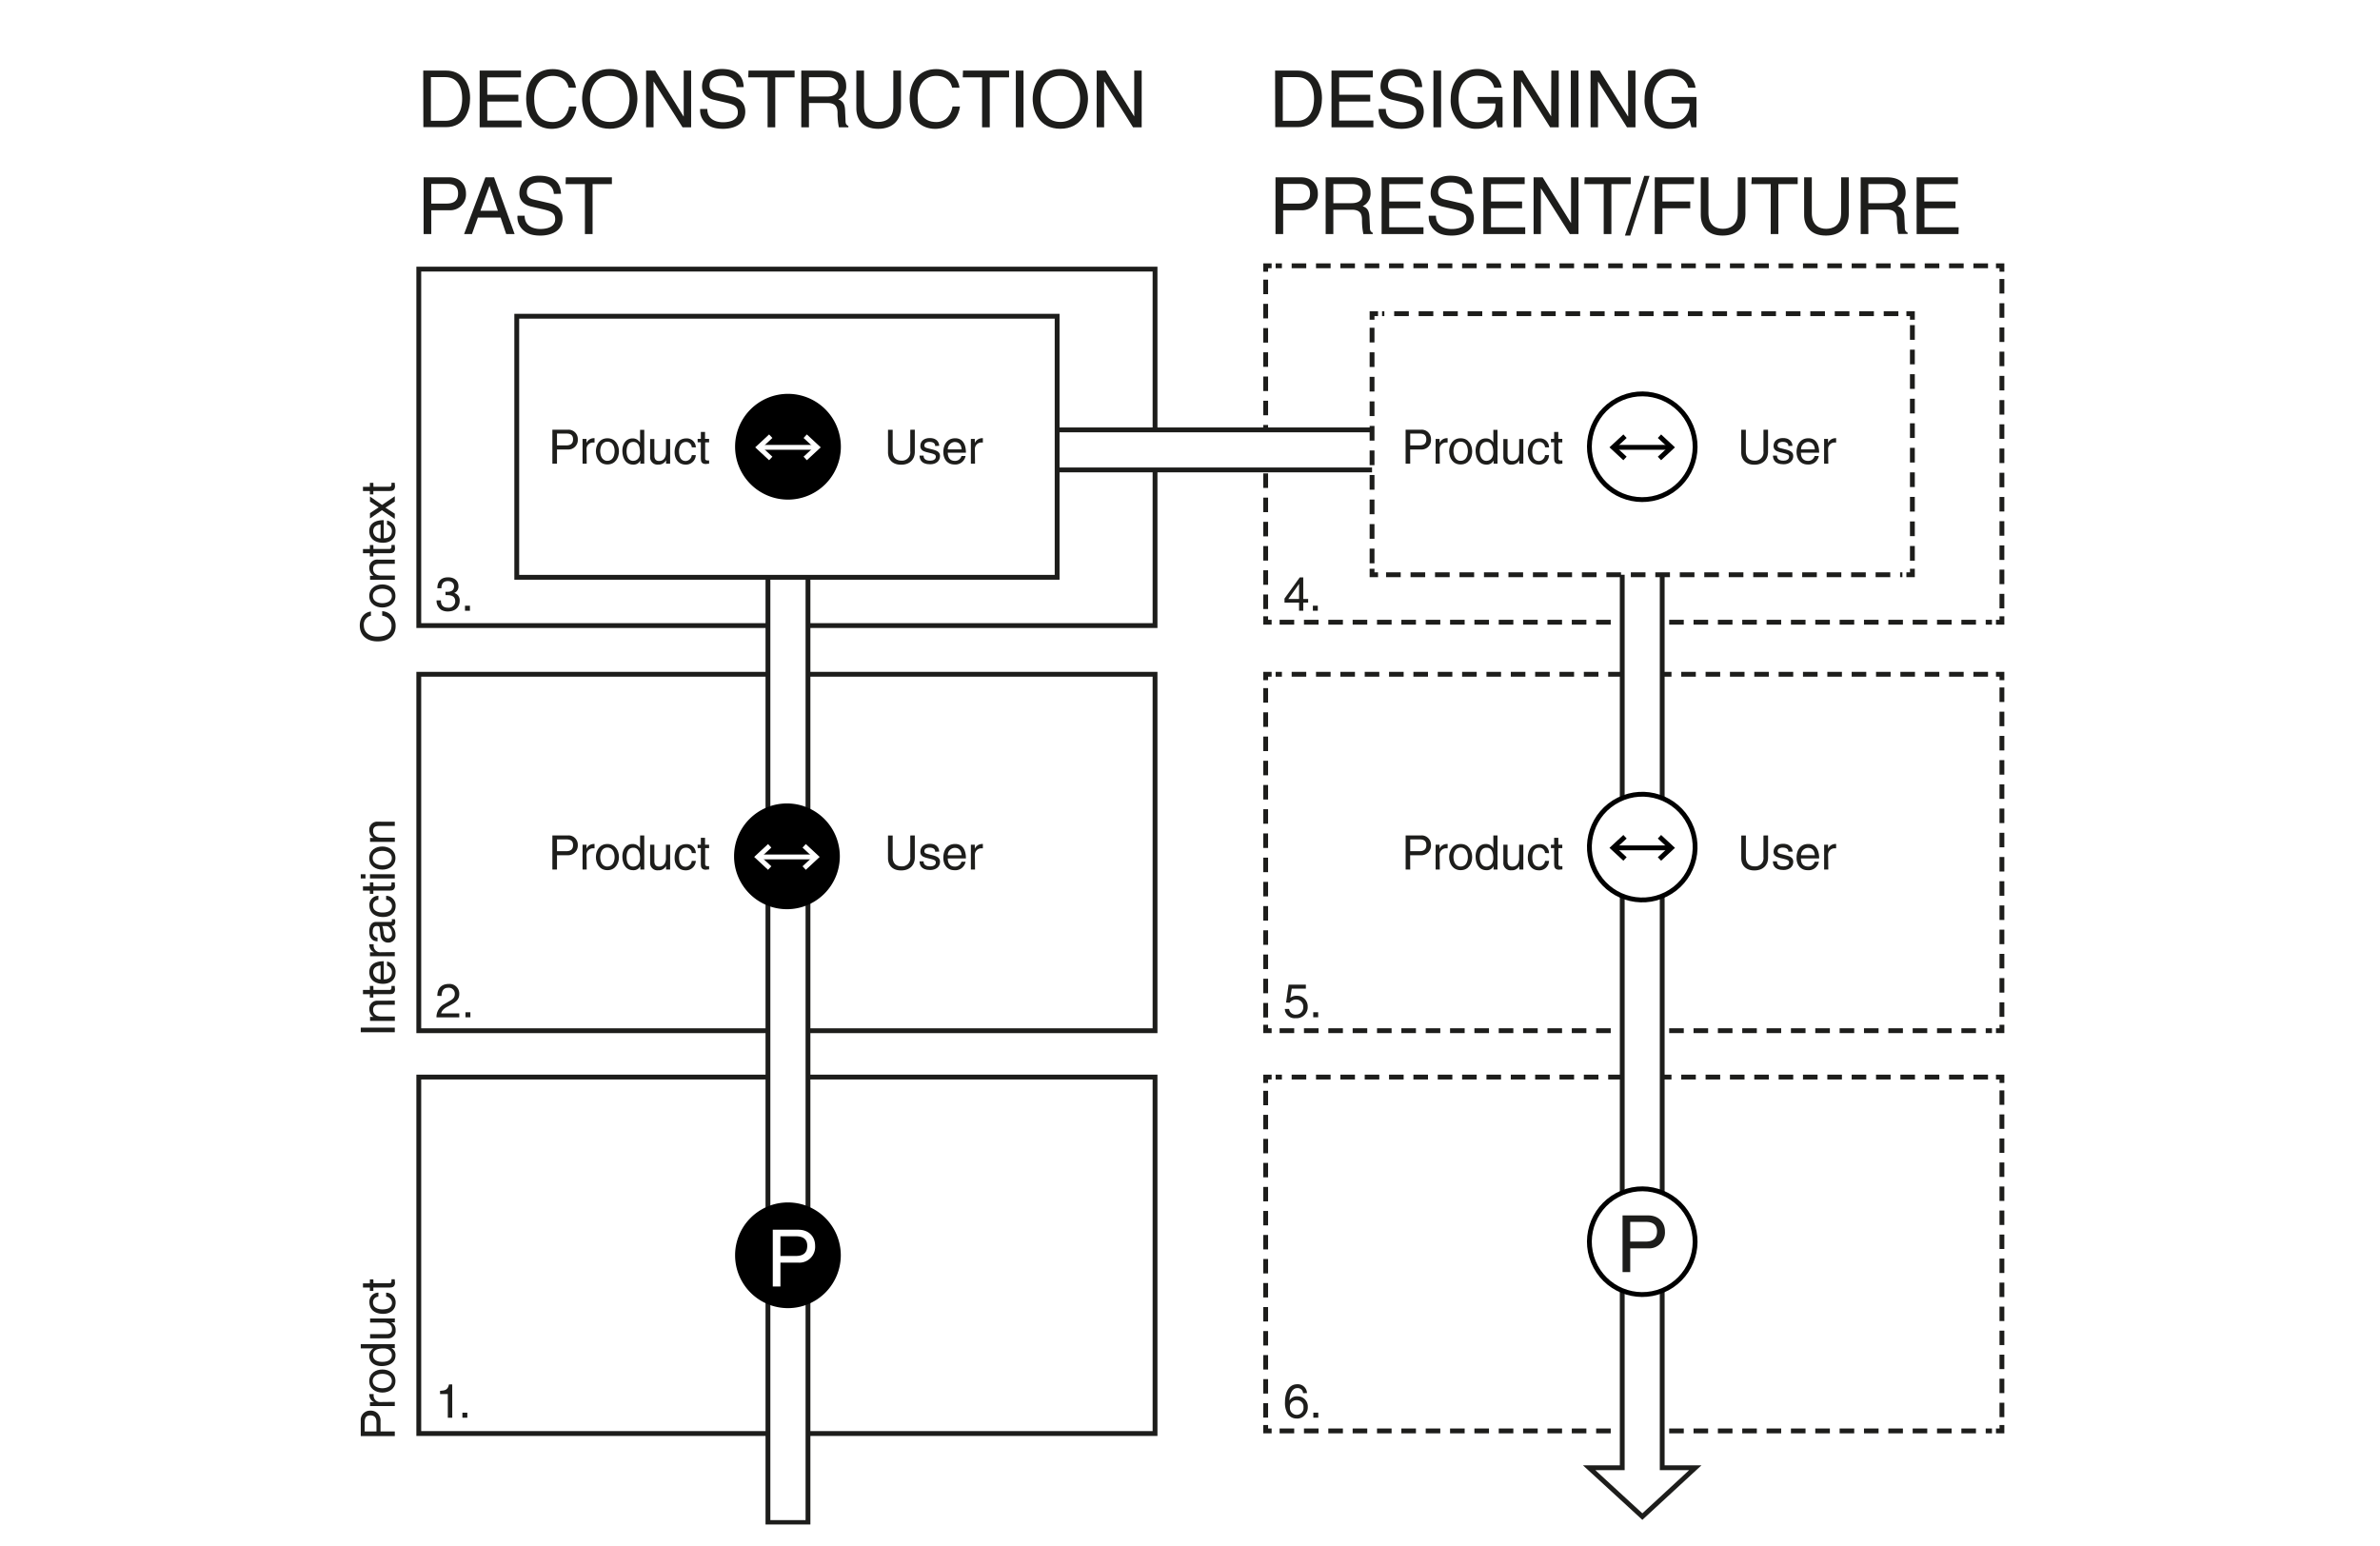 <svg id="Capa_1" data-name="Capa 1" xmlns="http://www.w3.org/2000/svg" xmlns:xlink="http://www.w3.org/1999/xlink" viewBox="0 0 738.97 480.12"><defs><style>.cls-1,.cls-10,.cls-11,.cls-12,.cls-3,.cls-4,.cls-5,.cls-6,.cls-9{fill:none;}.cls-2{fill:#fff;}.cls-11,.cls-12,.cls-3,.cls-4,.cls-5,.cls-6{stroke:#1d1d1b;}.cls-10,.cls-11,.cls-12,.cls-3,.cls-4,.cls-5,.cls-6,.cls-9{stroke-width:1.5px;}.cls-3{stroke-dasharray:4.51 3.01;}.cls-4{stroke-dasharray:4.53 3.03;}.cls-6{stroke-dasharray:4.48 2.98;}.cls-7{fill:#1d1d1b;}.cls-8{clip-path:url(#clip-path);}.cls-9{stroke:#fff;}.cls-10{stroke:#000;}.cls-11{stroke-dasharray:4.56 3.06;}.cls-12{stroke-dasharray:4.55 3.05;}</style><clipPath id="clip-path" transform="translate(-38.83 -53.02)"><rect class="cls-1" x="143.48" y="68.9" width="595.58" height="457.48"/></clipPath></defs><rect class="cls-2" width="738.97" height="480.12"/><line class="cls-3" x1="392.98" y1="86.83" x2="392.98" y2="190.13"/><line class="cls-4" x1="397.31" y1="193.2" x2="618.49" y2="193.2"/><line class="cls-3" x1="621.58" y1="188.9" x2="621.58" y2="85.6"/><line class="cls-4" x1="617.26" y1="82.53" x2="396.07" y2="82.53"/><path class="cls-5" d="M433.66,135.55h-1.85v1.84m228.6,0v-1.84h-1.85m0,110.67h1.85v-1.84m-228.6,0v1.84h1.85" transform="translate(-38.83 -53.02)"/><line class="cls-3" x1="392.98" y1="213.66" x2="392.98" y2="316.96"/><line class="cls-4" x1="397.31" y1="320.03" x2="618.49" y2="320.03"/><line class="cls-3" x1="621.58" y1="315.73" x2="621.58" y2="212.43"/><line class="cls-4" x1="617.26" y1="209.36" x2="396.07" y2="209.36"/><path class="cls-5" d="M433.66,262.38h-1.85v1.84m228.6,0v-1.84h-1.85m0,110.67h1.85v-1.84m-228.6,0v1.84h1.85" transform="translate(-38.83 -53.02)"/><line class="cls-6" x1="392.98" y1="338.7" x2="392.98" y2="441.25"/><line class="cls-4" x1="397.31" y1="444.3" x2="618.49" y2="444.3"/><line class="cls-6" x1="621.58" y1="440.03" x2="621.58" y2="337.48"/><line class="cls-4" x1="617.26" y1="334.43" x2="396.07" y2="334.43"/><path class="cls-5" d="M433.66,387.45h-1.85v1.83m228.6,0v-1.83h-1.85m0,109.87h1.85v-1.83m-228.6,0v1.83h1.85" transform="translate(-38.83 -53.02)"/><polygon class="cls-2" points="516.1 455.73 516.1 173.1 503.69 173.1 503.69 455.73 493.41 455.73 509.94 470.9 526.38 455.73 516.1 455.73"/><polygon class="cls-5" points="516.1 455.73 516.1 173.1 503.69 173.1 503.69 455.73 493.41 455.73 509.94 470.9 526.38 455.73 516.1 455.73"/><rect class="cls-5" x="130.03" y="83.56" width="228.6" height="110.68"/><rect class="cls-2" x="313.75" y="133.48" width="126.44" height="12.43"/><rect class="cls-5" x="313.75" y="133.48" width="126.44" height="12.43"/><path class="cls-7" d="M170.24,74.94h7.14c4.58,0,7.41,3.48,7.41,8.56,0,4-1.72,9-7.51,9h-7Zm2.38,15.58h4.61c3.09,0,5.1-2.43,5.1-6.87s-2-6.68-5.27-6.68h-4.44Z" transform="translate(-38.83 -53.02)"/><path class="cls-7" d="M200.76,92.55h-13V74.94h12.83v2.11H190.13v5.39h9.64v2.11h-9.64v5.89h10.63Z" transform="translate(-38.83 -53.02)"/><path class="cls-7" d="M215.38,80.24c-.67-3.1-3.24-3.66-4.94-3.66-3.19,0-5.76,2.36-5.76,7,0,4.15,1.47,7.34,5.84,7.34,1.54,0,4.22-.74,5-4.83h2.3c-1,6.64-6.37,6.94-7.7,6.94-4,0-7.92-2.6-7.92-9.37,0-5.43,3.09-9.18,8.21-9.18,4.54,0,6.9,2.82,7.24,5.77Z" transform="translate(-38.83 -53.02)"/><path class="cls-7" d="M228.16,93c-6.58,0-8.59-5.47-8.59-9.28s2-9.27,8.59-9.27,8.58,5.47,8.58,9.27S234.73,93,228.16,93Zm0-16.44c-3.83,0-6.14,3-6.14,7.16s2.31,7.17,6.14,7.17,6.13-3,6.13-7.17S232,76.58,228.16,76.58Z" transform="translate(-38.83 -53.02)"/><path class="cls-7" d="M251.12,74.94h2.3V92.55h-2.67l-9-14.23h0V92.55h-2.31V74.94h2.82l8.81,14.23h.05Z" transform="translate(-38.83 -53.02)"/><path class="cls-7" d="M267.5,80.09c-.12-2.73-2.38-3.58-4.36-3.58-1.5,0-4,.41-4,3.09,0,1.49,1.06,2,2.09,2.23l5,1.15c2.28.54,4,1.92,4,4.71,0,4.18-3.88,5.33-6.9,5.33-3.26,0-4.54-1-5.32-1.69a5.42,5.42,0,0,1-1.79-4.47h2.23c0,3.19,2.6,4.12,4.86,4.12,1.72,0,4.61-.44,4.61-3,0-1.84-.86-2.43-3.75-3.11l-3.61-.84c-1.15-.27-3.75-1.08-3.75-4.14,0-2.75,1.79-5.45,6.06-5.45,6.16,0,6.77,3.68,6.87,5.62Z" transform="translate(-38.83 -53.02)"/><path class="cls-7" d="M271.23,74.94h14.31v2.11h-6v15.5h-2.38V77.05h-6Z" transform="translate(-38.83 -53.02)"/><path class="cls-7" d="M290,92.55h-2.38V74.94h8.15c2.89,0,5.79,1,5.79,4.73a4.33,4.33,0,0,1-2.45,4.22c1,.42,2,.86,2.11,3.31l.14,3.19c0,1,.15,1.35.89,1.77v.39H299.3a21.13,21.13,0,0,1-.42-4.41c0-1.45-.29-3.14-3.14-3.14H290ZM290,83h5.52c1.75,0,3.59-.44,3.59-3s-2-3-3.17-3H290Z" transform="translate(-38.83 -53.02)"/><path class="cls-7" d="M318.58,74.94V86.37c0,3.61-2.26,6.65-7.09,6.65s-6.77-3-6.77-6.33V74.94h2.38V86c0,3.82,2.33,4.88,4.46,4.88s4.64-1,4.64-4.83V74.94Z" transform="translate(-38.83 -53.02)"/><path class="cls-7" d="M334.45,80.24c-.66-3.1-3.24-3.66-4.93-3.66-3.19,0-5.77,2.36-5.77,7,0,4.15,1.48,7.34,5.84,7.34,1.55,0,4.22-.74,5-4.83h2.31c-1,6.64-6.38,6.94-7.71,6.94-4,0-7.92-2.6-7.92-9.37,0-5.43,3.09-9.18,8.22-9.18,4.54,0,6.89,2.82,7.24,5.77Z" transform="translate(-38.83 -53.02)"/><path class="cls-7" d="M337.83,74.94h14.31v2.11h-6v15.5h-2.38V77.05h-6Z" transform="translate(-38.83 -53.02)"/><path class="cls-7" d="M356.62,92.55h-2.38V74.94h2.38Z" transform="translate(-38.83 -53.02)"/><path class="cls-7" d="M368.06,93c-6.58,0-8.59-5.47-8.59-9.28s2-9.27,8.59-9.27,8.58,5.47,8.58,9.27S374.63,93,368.06,93Zm0-16.44c-3.83,0-6.14,3-6.14,7.16s2.31,7.17,6.14,7.17,6.13-3,6.13-7.17S371.88,76.58,368.06,76.58Z" transform="translate(-38.83 -53.02)"/><path class="cls-7" d="M391,74.94h2.31V92.55h-2.68L381.7,78.32h-.05V92.55h-2.31V74.94h2.82L391,89.17h0Z" transform="translate(-38.83 -53.02)"/><path class="cls-7" d="M434.74,74.94h7.14c4.58,0,7.41,3.48,7.41,8.56,0,4-1.72,9-7.51,9h-7Zm2.38,15.58h4.61c3.09,0,5.1-2.43,5.1-6.87s-2-6.68-5.27-6.68h-4.44Z" transform="translate(-38.83 -53.02)"/><path class="cls-7" d="M465.25,92.55h-13V74.94h12.83v2.11H454.63v5.39h9.64v2.11h-9.64v5.89h10.62Z" transform="translate(-38.83 -53.02)"/><path class="cls-7" d="M478.18,80.09c-.12-2.73-2.38-3.58-4.37-3.58-1.49,0-4,.41-4,3.09,0,1.49,1.06,2,2.09,2.23l5,1.15c2.28.54,4,1.92,4,4.71,0,4.18-3.88,5.33-6.9,5.33-3.26,0-4.54-1-5.32-1.69a5.42,5.42,0,0,1-1.79-4.47h2.23c0,3.19,2.6,4.12,4.86,4.12,1.71,0,4.61-.44,4.61-3,0-1.84-.86-2.43-3.75-3.11l-3.61-.84c-1.16-.27-3.76-1.08-3.76-4.14,0-2.75,1.8-5.45,6.06-5.45,6.16,0,6.78,3.68,6.88,5.62Z" transform="translate(-38.83 -53.02)"/><path class="cls-7" d="M486.28,92.55H483.9V74.94h2.38Z" transform="translate(-38.83 -53.02)"/><path class="cls-7" d="M497.64,83.13h7.72v9.42h-1.54l-.57-2.28A7.18,7.18,0,0,1,497.44,93a7,7,0,0,1-5.4-2,9.4,9.4,0,0,1-2.77-7.43c0-4.3,2.6-9.13,8.34-9.13,3.29,0,6.94,1.86,7.46,5.81h-2.31c-.76-3.06-3.33-3.7-5.27-3.7-3.17,0-5.77,2.53-5.77,7.14,0,3.58,1.18,7.26,5.87,7.26a5.59,5.59,0,0,0,3.6-1.13,5.38,5.38,0,0,0,1.94-4.68h-5.49Z" transform="translate(-38.83 -53.02)"/><path class="cls-7" d="M520.5,74.94h2.31V92.55h-2.68l-8.95-14.23h-.05V92.55h-2.31V74.94h2.82l8.81,14.23h0Z" transform="translate(-38.83 -53.02)"/><path class="cls-7" d="M528.94,92.55h-2.38V74.94h2.38Z" transform="translate(-38.83 -53.02)"/><path class="cls-7" d="M544.32,74.94h2.31V92.55H544l-9-14.23h0V92.55h-2.31V74.94h2.82l8.81,14.23h.05Z" transform="translate(-38.83 -53.02)"/><path class="cls-7" d="M557.83,83.13h7.73v9.42H564l-.57-2.28A7.18,7.18,0,0,1,557.64,93a7,7,0,0,1-5.4-2,9.4,9.4,0,0,1-2.77-7.43c0-4.3,2.6-9.13,8.34-9.13,3.29,0,6.94,1.86,7.46,5.81H563c-.76-3.06-3.33-3.7-5.27-3.7-3.17,0-5.77,2.53-5.77,7.14,0,3.58,1.18,7.26,5.87,7.26a5.59,5.59,0,0,0,3.6-1.13,5.38,5.38,0,0,0,1.94-4.68h-5.5Z" transform="translate(-38.83 -53.02)"/><path class="cls-7" d="M161.41,372.1v1.43H150.84V372.1Z" transform="translate(-38.83 -53.02)"/><path class="cls-7" d="M161.41,363.72V365h-4.74c-1.34,0-2,.38-2,1.65,0,.73.47,2,2.56,2h4.2V370h-7.7v-1.23h1.09v0a2.77,2.77,0,0,1-1.31-2.32,2.44,2.44,0,0,1,2.68-2.7Z" transform="translate(-38.83 -53.02)"/><path class="cls-7" d="M154.78,360.4h5c.6,0,.6-.52.6-.78v-.46h1c0,.47.1.84.1,1,0,1.29-.72,1.56-1.65,1.56h-5.08v1.05h-1.07v-1.05h-2.15V360.4h2.15v-1.24h1.07Z" transform="translate(-38.83 -53.02)"/><path class="cls-7" d="M159,351.59a3.21,3.21,0,0,1,2.64,3.47c0,2.16-1.64,3.44-3.86,3.44-2.38,0-4.28-1.15-4.28-3.7,0-2.22,1.76-3.31,4.49-3.31v5.63c1.6,0,2.53-.75,2.53-2.24a2,2,0,0,0-1.52-2Zm-2,1.24c-1.2.08-2.3.58-2.3,2.15a2.26,2.26,0,0,0,2.3,2.14Z" transform="translate(-38.83 -53.02)"/><path class="cls-7" d="M161.41,348.64v1.29h-7.7v-1.22H155v0a2.49,2.49,0,0,1-1.5-2.16,1.05,1.05,0,0,1,0-.34h1.34v.49a2,2,0,0,0,2.06,2Z" transform="translate(-38.83 -53.02)"/><path class="cls-7" d="M156.05,345.31c-1.84-.06-2.56-1.28-2.56-3.18,0-.62.17-2.85,2.15-2.85h4.43a.39.39,0,0,0,.45-.43,3.8,3.8,0,0,0-.05-.43h.94a2.34,2.34,0,0,1,.15.71c0,1.15-.59,1.32-1.18,1.37a3.51,3.51,0,0,1,1.25,2.78,2.23,2.23,0,0,1-2.22,2.42,2.33,2.33,0,0,1-2.42-2.35l-.26-2.13c0-.31-.15-.68-.92-.68s-1.25.59-1.25,1.81a1.53,1.53,0,0,0,1.49,1.77Zm1.43-4.74c.16.21.28.53.48,2.14.09.63.28,1.65,1.25,1.65a1.22,1.22,0,0,0,1.34-1.4c0-1.21-.78-2.39-1.81-2.39Z" transform="translate(-38.83 -53.02)"/><path class="cls-7" d="M156.3,332.42a1.71,1.71,0,0,0-1.65,1.82c0,1.61,1.53,2.12,2.9,2.12s3-.32,3-2.1a2,2,0,0,0-1.83-1.84v-1.25a3,3,0,0,1,2.95,3.13c0,2.17-1.64,3.45-3.86,3.45-2.38,0-4.28-1.15-4.28-3.7a2.77,2.77,0,0,1,2.81-2.88Z" transform="translate(-38.83 -53.02)"/><path class="cls-7" d="M154.78,328.25h5c.6,0,.6-.51.6-.78V327h1c0,.47.1.83.1,1,0,1.28-.72,1.56-1.65,1.56h-5.08v1h-1.07v-1h-2.15v-1.3h2.15V327h1.07Z" transform="translate(-38.83 -53.02)"/><path class="cls-7" d="M152.31,325.78h-1.47v-1.3h1.47Zm9.1-1.3v1.3h-7.7v-1.3Z" transform="translate(-38.83 -53.02)"/><path class="cls-7" d="M153.49,319.45c0-2.46,2.07-3.58,4.06-3.58s4.06,1.12,4.06,3.58-2.07,3.58-4.06,3.58S153.49,321.91,153.49,319.45Zm7,0c0-1.86-1.91-2.24-2.94-2.24s-3,.38-3,2.24,1.92,2.24,3,2.24S160.49,321.31,160.49,319.45Z" transform="translate(-38.83 -53.02)"/><path class="cls-7" d="M161.41,308.17v1.3h-4.74c-1.34,0-2,.38-2,1.65,0,.74.47,2,2.56,2h4.2v1.3h-7.7v-1.23h1.09v0a2.79,2.79,0,0,1-1.31-2.33,2.44,2.44,0,0,1,2.68-2.7Z" transform="translate(-38.83 -53.02)"/><path class="cls-7" d="M154,244.22a2.76,2.76,0,0,0-2.2,3c0,1.91,1.42,3.46,4.2,3.46,2.49,0,4.4-.88,4.4-3.5,0-.93-.44-2.54-2.9-3v-1.39a4.47,4.47,0,0,1,4.17,4.63c0,2.4-1.56,4.75-5.63,4.75-3.25,0-5.5-1.85-5.5-4.93,0-2.72,1.69-4.14,3.46-4.34Z" transform="translate(-38.83 -53.02)"/><path class="cls-7" d="M153.49,238.07c0-2.46,2.07-3.58,4.06-3.58s4.06,1.12,4.06,3.58-2.07,3.58-4.06,3.58S153.49,240.53,153.49,238.07Zm7,0c0-1.86-1.92-2.24-2.95-2.24s-2.94.38-2.94,2.24,1.91,2.24,2.94,2.24S160.5,239.93,160.5,238.07Z" transform="translate(-38.83 -53.02)"/><path class="cls-7" d="M161.41,226.79v1.3h-4.74c-1.34,0-2,.38-2,1.65,0,.74.47,2,2.56,2h4.2v1.3h-7.7v-1.23h1.09v0a2.79,2.79,0,0,1-1.31-2.33,2.44,2.44,0,0,1,2.68-2.7Z" transform="translate(-38.83 -53.02)"/><path class="cls-7" d="M154.78,223.47h5c.6,0,.6-.52.6-.78v-.46h1c0,.47.1.84.1,1,0,1.29-.72,1.57-1.65,1.57h-5.08v1h-1.07v-1h-2.15v-1.3h2.15v-1.24h1.07Z" transform="translate(-38.83 -53.02)"/><path class="cls-7" d="M159,214.67A3.3,3.3,0,0,1,161.1,216a3.39,3.39,0,0,1,.53,2.1c0,2.16-1.64,3.44-3.86,3.44-2.38,0-4.28-1.15-4.28-3.69,0-2.23,1.76-3.32,4.49-3.32v5.63c1.6,0,2.53-.75,2.53-2.24a2,2,0,0,0-1.52-2Zm-2,1.23c-1.2.08-2.3.58-2.3,2.15a2.26,2.26,0,0,0,2.3,2.14Z" transform="translate(-38.83 -53.02)"/><path class="cls-7" d="M161.41,207.1v1.65l-2.9,1.91,2.9,1.86v1.63l-4-2.71L153.71,214v-1.66l2.71-1.79-2.71-1.78V207.2l3.74,2.61Z" transform="translate(-38.83 -53.02)"/><path class="cls-7" d="M154.78,204.16h5c.6,0,.6-.52.6-.78v-.46h1c0,.47.1.84.1,1,0,1.28-.72,1.56-1.65,1.56h-5.08v1.05h-1.07v-1.05h-2.15v-1.29h2.15v-1.24h1.07Z" transform="translate(-38.83 -53.02)"/><path class="cls-7" d="M161.41,497.49v1.43H150.84v-4.76a2.88,2.88,0,0,1,3-3.13,3,3,0,0,1,3.14,3.13v3.33Zm-5.69,0v-2.84c0-1.28-.47-2.15-1.9-2.15s-1.76.91-1.76,2.09v2.9Z" transform="translate(-38.83 -53.02)"/><path class="cls-7" d="M161.41,488.31v1.29h-7.7v-1.22H155v0a2.5,2.5,0,0,1-1.5-2.16,1,1,0,0,1,0-.34h1.34v.48a2,2,0,0,0,2.06,2Z" transform="translate(-38.83 -53.02)"/><path class="cls-7" d="M153.49,481.83c0-2.46,2.07-3.58,4.06-3.58s4.06,1.12,4.06,3.58-2.07,3.58-4.06,3.58S153.49,484.29,153.49,481.83Zm7,0c0-1.86-1.91-2.24-2.94-2.24s-3,.38-3,2.24,1.92,2.24,3,2.24S160.49,483.68,160.49,481.83Z" transform="translate(-38.83 -53.02)"/><path class="cls-7" d="M161.41,470.39v1.22h-1.06v0a2.33,2.33,0,0,1,1.28,2.2c0,2.62-2.46,3.38-4.3,3.38-2.17,0-3.84-1.16-3.84-3.21a2.57,2.57,0,0,1,1.31-2.29l-.11,0h-3.85v-1.3Zm-.9,3.42c0-.83-.55-2.11-2.59-2.11-1.25,0-3.27.21-3.27,2.08s1.9,2.1,2.89,2.1C159.23,475.88,160.51,475.22,160.51,473.81Z" transform="translate(-38.83 -53.02)"/><path class="cls-7" d="M161.41,463.62h-1.12l0,0a2.53,2.53,0,0,1,1.37,2.44,2.28,2.28,0,0,1-2.39,2.51h-5.53v-1.3h5.11c1.26,0,1.69-.65,1.69-1.49,0-1.63-1.44-2.12-2.56-2.12h-4.24V462.4h7.7Z" transform="translate(-38.83 -53.02)"/><path class="cls-7" d="M156.3,455.64a1.72,1.72,0,0,0-1.65,1.83c0,1.6,1.53,2.12,2.9,2.12s3-.32,3-2.11a2,2,0,0,0-1.83-1.84v-1.25a3,3,0,0,1,2.95,3.14c0,2.16-1.64,3.44-3.86,3.44-2.38,0-4.28-1.14-4.28-3.69a2.78,2.78,0,0,1,2.81-2.89Z" transform="translate(-38.83 -53.02)"/><path class="cls-7" d="M154.78,451.48h5c.6,0,.6-.52.6-.78v-.46h1c0,.47.1.84.1,1,0,1.29-.72,1.56-1.65,1.56h-5.08v1.05h-1.07v-1.05h-2.15v-1.29h2.15v-1.24h1.07Z" transform="translate(-38.83 -53.02)"/><path class="cls-7" d="M172.74,125.7h-2.38V108.08h7.92c3.27,0,5.23,2.11,5.23,5a4.91,4.91,0,0,1-5.23,5.22h-5.54Zm0-9.47h4.73c2.14,0,3.59-.79,3.59-3.17s-1.52-2.94-3.49-2.94h-4.83Z" transform="translate(-38.83 -53.02)"/><path class="cls-7" d="M187.21,120.57l-1.84,5.13h-2.45l6.62-17.62h2.7l6.38,17.62H196l-1.74-5.13Zm6.21-2.11-2.6-7.75h0L188,118.46Z" transform="translate(-38.83 -53.02)"/><path class="cls-7" d="M210.79,113.23c-.12-2.72-2.38-3.58-4.37-3.58-1.5,0-4,.42-4,3.09,0,1.5,1,2,2.08,2.24l5,1.15c2.28.54,4,1.91,4,4.71,0,4.17-3.87,5.33-6.89,5.33-3.27,0-4.54-1-5.33-1.7A5.43,5.43,0,0,1,199.5,120h2.23c0,3.19,2.61,4.12,4.86,4.12,1.72,0,4.62-.44,4.62-3,0-1.84-.86-2.43-3.76-3.12l-3.61-.83c-1.15-.27-3.75-1.08-3.75-4.15,0-2.75,1.79-5.44,6.06-5.44,6.16,0,6.77,3.68,6.87,5.61Z" transform="translate(-38.83 -53.02)"/><path class="cls-7" d="M214.51,108.08h14.31v2.11h-6V125.7h-2.38V110.19h-6Z" transform="translate(-38.83 -53.02)"/><path class="cls-7" d="M437.24,125.7h-2.38V108.08h7.92c3.27,0,5.23,2.11,5.23,5a4.91,4.91,0,0,1-5.23,5.22h-5.54Zm0-9.47H442c2.14,0,3.59-.79,3.59-3.17s-1.52-2.94-3.49-2.94h-4.83Z" transform="translate(-38.83 -53.02)"/><path class="cls-7" d="M452.82,125.7h-2.38V108.08h8.14c2.9,0,5.79,1,5.79,4.74a4.33,4.33,0,0,1-2.45,4.22c1,.42,2,.86,2.11,3.31l.15,3.19c0,1,.14,1.35.88,1.77v.39h-2.92a21.86,21.86,0,0,1-.42-4.42c0-1.45-.29-3.14-3.14-3.14h-5.76Zm0-9.59h5.52c1.74,0,3.58-.45,3.58-3s-2-2.94-3.17-2.94h-5.93Z" transform="translate(-38.83 -53.02)"/><path class="cls-7" d="M480.81,125.7h-13V108.08h12.84v2.11H470.18v5.4h9.65v2.11h-9.65v5.89h10.63Z" transform="translate(-38.83 -53.02)"/><path class="cls-7" d="M493.74,113.23c-.13-2.72-2.38-3.58-4.37-3.58-1.5,0-4,.42-4,3.09,0,1.5,1.06,2,2.09,2.24l5,1.15c2.28.54,4,1.91,4,4.71,0,4.17-3.88,5.33-6.9,5.33-3.26,0-4.54-1-5.32-1.7a5.4,5.4,0,0,1-1.79-4.46h2.23c0,3.19,2.6,4.12,4.86,4.12,1.72,0,4.61-.44,4.61-3,0-1.84-.86-2.43-3.75-3.12l-3.61-.83c-1.15-.27-3.75-1.08-3.75-4.15,0-2.75,1.79-5.44,6.06-5.44,6.16,0,6.77,3.68,6.87,5.61Z" transform="translate(-38.83 -53.02)"/><path class="cls-7" d="M512.4,125.7h-13V108.08h12.83v2.11H501.78v5.4h9.64v2.11h-9.64v5.89H512.4Z" transform="translate(-38.83 -53.02)"/><path class="cls-7" d="M526.63,108.08h2.31V125.7h-2.68l-9-14.23h0V125.7H515V108.08h2.82l8.81,14.23h0Z" transform="translate(-38.83 -53.02)"/><path class="cls-7" d="M530.85,108.08h14.3v2.11h-6V125.7h-2.38V110.19h-6Z" transform="translate(-38.83 -53.02)"/><path class="cls-7" d="M545,126.17h-1.64l6-18.55H551Z" transform="translate(-38.83 -53.02)"/><path class="cls-7" d="M555,125.7h-2.38V108.08H564.8v2.11H555v5.4h8.63v2.11H555Z" transform="translate(-38.83 -53.02)"/><path class="cls-7" d="M580.77,108.08v11.44c0,3.6-2.25,6.65-7.09,6.65s-6.77-3-6.77-6.34V108.08h2.38v11.09c0,3.83,2.33,4.89,4.47,4.89s4.63-1,4.63-4.84V108.08Z" transform="translate(-38.83 -53.02)"/><path class="cls-7" d="M582.73,108.08H597v2.11h-6V125.7h-2.38V110.19h-6Z" transform="translate(-38.83 -53.02)"/><path class="cls-7" d="M612.86,108.08v11.44c0,3.6-2.26,6.65-7.09,6.65s-6.77-3-6.77-6.34V108.08h2.38v11.09c0,3.83,2.33,4.89,4.46,4.89s4.64-1,4.64-4.84V108.08Z" transform="translate(-38.83 -53.02)"/><path class="cls-7" d="M618.94,125.7h-2.38V108.08h8.15c2.89,0,5.79,1,5.79,4.74A4.34,4.34,0,0,1,628,117c1,.42,2,.86,2.11,3.31l.15,3.19c0,1,.15,1.35.88,1.77v.39h-2.92a21.78,21.78,0,0,1-.41-4.42c0-1.45-.3-3.14-3.14-3.14h-5.77Zm0-9.59h5.52c1.74,0,3.58-.45,3.58-3s-2-2.94-3.16-2.94h-5.94Z" transform="translate(-38.83 -53.02)"/><path class="cls-7" d="M646.93,125.7h-13V108.08h12.83v2.11H636.31v5.4H646v2.11h-9.64v5.89h10.62Z" transform="translate(-38.83 -53.02)"/><path class="cls-7" d="M211.77,323h-1.43V312.43h4.76a2.88,2.88,0,0,1,3.13,3,3,3,0,0,1-3.13,3.14h-3.33Zm0-5.68h2.84c1.28,0,2.15-.48,2.15-1.9s-.91-1.77-2.09-1.77h-2.9Z" transform="translate(-38.83 -53.02)"/><path class="cls-7" d="M221,323h-1.29v-7.7h1.22v1.28h0a2.49,2.49,0,0,1,2.16-1.5,1.05,1.05,0,0,1,.34,0v1.34h-.48a2,2,0,0,0-2,2.06Z" transform="translate(-38.83 -53.02)"/><path class="cls-7" d="M227.43,315.08c2.46,0,3.58,2.07,3.58,4.06s-1.12,4.07-3.58,4.07-3.58-2.08-3.58-4.07S225,315.08,227.43,315.08Zm0,7c1.85,0,2.24-1.92,2.24-2.95s-.39-2.94-2.24-2.94-2.24,1.91-2.24,2.94S225.57,322.09,227.43,322.09Z" transform="translate(-38.83 -53.02)"/><path class="cls-7" d="M238.87,323h-1.22v-1.06h0a2.32,2.32,0,0,1-2.2,1.28c-2.62,0-3.38-2.46-3.38-4.3,0-2.16,1.16-3.84,3.21-3.84a2.61,2.61,0,0,1,2.29,1.31l0-.1v-3.86h1.3Zm-3.42-.9c.83,0,2.11-.54,2.11-2.59,0-1.25-.21-3.27-2.08-3.27s-2.1,1.9-2.1,2.89C233.38,320.82,234,322.1,235.45,322.1Z" transform="translate(-38.83 -53.02)"/><path class="cls-7" d="M245.64,323v-1.12l0,0a2.55,2.55,0,0,1-2.45,1.37,2.26,2.26,0,0,1-2.5-2.38V315.3H242v5.11c0,1.26.64,1.69,1.48,1.69,1.64,0,2.12-1.44,2.12-2.56V315.3h1.3V323Z" transform="translate(-38.83 -53.02)"/><path class="cls-7" d="M253.62,317.89a1.72,1.72,0,0,0-1.83-1.65c-1.61,0-2.12,1.53-2.12,2.9s.32,3,2.1,3a2,2,0,0,0,1.85-1.82h1.25a3.05,3.05,0,0,1-3.14,2.94c-2.16,0-3.44-1.63-3.44-3.86,0-2.38,1.14-4.28,3.69-4.28a2.78,2.78,0,0,1,2.89,2.81Z" transform="translate(-38.83 -53.02)"/><path class="cls-7" d="M257.78,316.37v5c0,.6.51.6.78.6H259v1c-.48,0-.84.1-1,.1-1.28,0-1.56-.72-1.56-1.65v-5.08h-1V315.3h1v-2.15h1.3v2.15H259v1.07Z" transform="translate(-38.83 -53.02)"/><path class="cls-7" d="M322.87,312.43v6.86c0,2.16-1.36,4-4.26,4s-4.06-1.83-4.06-3.8v-7.05H316v6.65c0,2.3,1.4,2.93,2.68,2.93a2.57,2.57,0,0,0,2.78-2.9v-6.68Z" transform="translate(-38.83 -53.02)"/><path class="cls-7" d="M329.2,317.49c0-.48-.19-1.29-1.83-1.29-.4,0-1.53.13-1.53,1.09,0,.63.4.78,1.4,1l1.29.32c1.61.4,2.17,1,2.17,2,0,1.59-1.31,2.55-3.05,2.55-3,0-3.27-1.77-3.31-2.69h1.25c0,.6.22,1.57,2.05,1.57.92,0,1.76-.37,1.76-1.22,0-.62-.42-.83-1.53-1.1l-1.5-.37c-1.08-.27-1.78-.81-1.78-1.87,0-1.7,1.4-2.46,2.91-2.46,2.76,0,2.95,2,2.95,2.41Z" transform="translate(-38.83 -53.02)"/><path class="cls-7" d="M338.63,320.58a3.33,3.33,0,0,1-1.37,2.11,3.26,3.26,0,0,1-2.09.53c-2.16,0-3.44-1.63-3.44-3.86,0-2.38,1.15-4.28,3.69-4.28,2.23,0,3.32,1.76,3.32,4.49h-5.63c0,1.6.75,2.53,2.24,2.53a2,2,0,0,0,2-1.52Zm-1.23-2c-.08-1.19-.58-2.3-2.15-2.3a2.26,2.26,0,0,0-2.14,2.3Z" transform="translate(-38.83 -53.02)"/><path class="cls-7" d="M341.57,323h-1.29v-7.7h1.22v1.28h0a2.5,2.5,0,0,1,2.16-1.5,1,1,0,0,1,.34,0v1.34h-.48a2,2,0,0,0-2,2.06Z" transform="translate(-38.83 -53.02)"/><path class="cls-7" d="M476.69,323h-1.42V312.43H480a2.89,2.89,0,0,1,3.14,3,3,3,0,0,1-3.14,3.14h-3.33Zm0-5.68h2.85c1.28,0,2.15-.48,2.15-1.9s-.92-1.77-2.09-1.77h-2.91Z" transform="translate(-38.83 -53.02)"/><path class="cls-7" d="M485.88,323h-1.3v-7.7h1.22v1.28h0a2.51,2.51,0,0,1,2.17-1.5,1.09,1.09,0,0,1,.34,0v1.34h-.49a2,2,0,0,0-2,2.06Z" transform="translate(-38.83 -53.02)"/><path class="cls-7" d="M492.36,315.08c2.46,0,3.57,2.07,3.57,4.06s-1.11,4.07-3.57,4.07-3.58-2.08-3.58-4.07S489.9,315.08,492.36,315.08Zm0,7c1.85,0,2.23-1.92,2.23-2.95s-.38-2.94-2.23-2.94-2.24,1.91-2.24,2.94S490.5,322.09,492.36,322.09Z" transform="translate(-38.83 -53.02)"/><path class="cls-7" d="M503.79,323h-1.22v-1.06h0a2.31,2.31,0,0,1-2.19,1.28c-2.62,0-3.39-2.46-3.39-4.3,0-2.16,1.16-3.84,3.21-3.84a2.61,2.61,0,0,1,2.3,1.31l0-.1v-3.86h1.29Zm-3.41-.9c.82,0,2.1-.54,2.1-2.59,0-1.25-.2-3.27-2.07-3.27s-2.11,1.9-2.11,2.89C498.3,320.82,499,322.1,500.38,322.1Z" transform="translate(-38.83 -53.02)"/><path class="cls-7" d="M510.56,323v-1.12l0,0a2.55,2.55,0,0,1-2.45,1.37,2.26,2.26,0,0,1-2.5-2.38V315.3h1.29v5.11c0,1.26.65,1.69,1.49,1.69,1.63,0,2.12-1.44,2.12-2.56V315.3h1.3V323Z" transform="translate(-38.83 -53.02)"/><path class="cls-7" d="M518.54,317.89a1.71,1.71,0,0,0-1.82-1.65c-1.61,0-2.12,1.53-2.12,2.9s.32,3,2.1,3a2,2,0,0,0,1.84-1.82h1.25a3,3,0,0,1-3.13,2.94c-2.17,0-3.45-1.63-3.45-3.86,0-2.38,1.15-4.28,3.7-4.28a2.77,2.77,0,0,1,2.88,2.81Z" transform="translate(-38.83 -53.02)"/><path class="cls-7" d="M522.71,316.37v5c0,.6.51.6.78.6h.45v1c-.47,0-.84.1-1,.1-1.28,0-1.56-.72-1.56-1.65v-5.08h-1V315.3h1v-2.15h1.3v2.15h1.23v1.07Z" transform="translate(-38.83 -53.02)"/><path class="cls-7" d="M587.8,312.43v6.86c0,2.16-1.36,4-4.26,4s-4.06-1.83-4.06-3.8v-7.05h1.43v6.65c0,2.3,1.39,2.93,2.67,2.93a2.57,2.57,0,0,0,2.79-2.9v-6.68Z" transform="translate(-38.83 -53.02)"/><path class="cls-7" d="M594.12,317.49c0-.48-.19-1.29-1.82-1.29-.4,0-1.53.13-1.53,1.09,0,.63.39.78,1.4,1l1.29.32c1.61.4,2.16,1,2.16,2,0,1.59-1.31,2.55-3,2.55-3.05,0-3.27-1.77-3.32-2.69h1.26c0,.6.22,1.57,2,1.57.93,0,1.77-.37,1.77-1.22,0-.62-.43-.83-1.53-1.1l-1.5-.37c-1.08-.27-1.79-.81-1.79-1.87,0-1.7,1.4-2.46,2.92-2.46,2.75,0,3,2,3,2.41Z" transform="translate(-38.83 -53.02)"/><path class="cls-7" d="M603.56,320.58a3.33,3.33,0,0,1-1.37,2.11,3.26,3.26,0,0,1-2.09.53c-2.17,0-3.45-1.63-3.45-3.86,0-2.38,1.15-4.28,3.7-4.28,2.22,0,3.31,1.76,3.31,4.49H598c0,1.6.75,2.53,2.24,2.53a1.94,1.94,0,0,0,2-1.52Zm-1.24-2c-.07-1.19-.57-2.3-2.15-2.3a2.26,2.26,0,0,0-2.13,2.3Z" transform="translate(-38.83 -53.02)"/><path class="cls-7" d="M606.5,323h-1.29v-7.7h1.22v1.28h0a2.49,2.49,0,0,1,2.16-1.5,1.05,1.05,0,0,1,.34,0v1.34h-.49a2,2,0,0,0-2,2.06Z" transform="translate(-38.83 -53.02)"/><path class="cls-7" d="M177.14,236.77c.22,0,.45,0,.67,0,1,0,2-.39,2-1.69,0-.62-.37-1.63-1.92-1.63-1.84,0-2,1.5-2,2.22h-1.26c0-1.52.62-3.39,3.34-3.39,2,0,3.2,1.15,3.2,2.73a2.08,2.08,0,0,1-1.33,2.13v0a2.31,2.31,0,0,1,1.72,2.42c0,1.69-1.09,3.32-3.72,3.32a4.15,4.15,0,0,1-1.92-.45,3.37,3.37,0,0,1-1.54-3h1.34c0,1,.28,2.28,2.21,2.28a2,2,0,0,0,2.25-2c0-1.74-1.53-1.9-2.42-1.9h-.58Z" transform="translate(-38.83 -53.02)"/><path class="cls-7" d="M184.74,242.66h-1.53V241.1h1.53Z" transform="translate(-38.83 -53.02)"/><path class="cls-7" d="M174.62,362.25c0-3.37,2.46-3.71,3.57-3.71a3,3,0,0,1,3.24,3.09c0,1.86-1.22,2.64-2.76,3.47l-1.08.58c-1.41.78-1.72,1.59-1.78,2h5.62v1.22h-7.08a4.53,4.53,0,0,1,2.43-4.1l1.37-.8c1.1-.63,1.9-1.06,1.9-2.41a1.85,1.85,0,0,0-2.05-1.87c-2,0-2,1.82-2.09,2.54Z" transform="translate(-38.83 -53.02)"/><path class="cls-7" d="M184.88,368.89h-1.53v-1.56h1.53Z" transform="translate(-38.83 -53.02)"/><path class="cls-7" d="M179.25,493.22h-1.38v-7.34h-2.41v-1c1.67-.12,2.37-.28,2.78-2h1Z" transform="translate(-38.83 -53.02)"/><path class="cls-7" d="M183.93,493.22H182.4v-1.56h1.53Z" transform="translate(-38.83 -53.02)"/><path class="cls-7" d="M443.48,240.13v2.52h-1.3v-2.52h-4.52v-1.26l4.74-6.57h1.08V239H445v1.12ZM438.85,239h3.33v-4.69h0Z" transform="translate(-38.83 -53.02)"/><path class="cls-7" d="M448,242.65h-1.53v-1.56H448Z" transform="translate(-38.83 -53.02)"/><path class="cls-7" d="M439.46,362.86a3.15,3.15,0,0,1,2-.65,3.28,3.28,0,0,1,3.4,3.31,3.45,3.45,0,0,1-3.76,3.64,3,3,0,0,1-3.34-2.86h1.34a1.94,1.94,0,0,0,2.2,1.74,2.21,2.21,0,0,0,2.18-2.37,2.17,2.17,0,0,0-2.3-2.3,2.42,2.42,0,0,0-1.92,1l-1.11-.06.78-5.55h5.36V360H439.9Z" transform="translate(-38.83 -53.02)"/><path class="cls-7" d="M448.11,368.88h-1.53v-1.56h1.53Z" transform="translate(-38.83 -53.02)"/><path class="cls-7" d="M443.43,485.61a1.69,1.69,0,0,0-1.78-1.59c-2,0-2.46,2.74-2.46,3.83l0,0a2.67,2.67,0,0,1,2.46-1.27,3.15,3.15,0,0,1,3.24,3.29,3.49,3.49,0,0,1-1,2.59,3,3,0,0,1-2.62,1,3.17,3.17,0,0,1-2.66-1.5,6.69,6.69,0,0,1-.8-3.6c0-2.26.74-5.53,3.83-5.53a2.86,2.86,0,0,1,3,2.75Zm-1.88,6.72a2.11,2.11,0,0,0,2-2.37,2,2,0,0,0-2.09-2.18,2,2,0,0,0-2.12,2.25A2.14,2.14,0,0,0,441.55,492.33Z" transform="translate(-38.83 -53.02)"/><path class="cls-7" d="M448.14,493.21h-1.53v-1.56h1.53Z" transform="translate(-38.83 -53.02)"/><rect class="cls-5" x="130.03" y="209.36" width="228.6" height="110.68"/><rect class="cls-5" x="130.03" y="334.43" width="228.6" height="110.68"/><rect class="cls-2" x="238.44" y="175.42" width="12.43" height="297.33"/><g class="cls-8"><rect class="cls-5" x="238.44" y="175.42" width="12.43" height="297.33"/><path d="M283.49,459.2a16.41,16.41,0,1,0-16.42-16.41,16.41,16.41,0,0,0,16.42,16.41" transform="translate(-38.83 -53.02)"/><path d="M283.16,335.33a16.42,16.42,0,1,0-16.41-16.41,16.42,16.42,0,0,0,16.41,16.41" transform="translate(-38.83 -53.02)"/></g><line class="cls-9" x1="235.27" y1="266.08" x2="253.4" y2="266.08"/><polyline class="cls-9" points="238.98 269.53 235.27 266.08 238.98 262.63"/><polyline class="cls-9" points="249.69 262.63 253.4 266.08 249.69 269.53"/><rect class="cls-2" x="160.45" y="98.19" width="167.78" height="81.06"/><rect class="cls-5" x="160.45" y="98.19" width="167.78" height="81.06"/><path class="cls-7" d="M211.77,197h-1.43V186.45h4.76a2.88,2.88,0,0,1,3.13,3,2.94,2.94,0,0,1-3.13,3.14h-3.33Zm0-5.68h2.84c1.28,0,2.15-.47,2.15-1.9s-.91-1.77-2.09-1.77h-2.9Z" transform="translate(-38.83 -53.02)"/><path class="cls-7" d="M221,197h-1.29v-7.7h1.22v1.28h0a2.49,2.49,0,0,1,2.16-1.5,1.05,1.05,0,0,1,.34,0v1.34h-.48a2,2,0,0,0-2,2.06Z" transform="translate(-38.83 -53.02)"/><path class="cls-7" d="M227.43,189.1c2.46,0,3.58,2.07,3.58,4.06s-1.12,4.07-3.58,4.07-3.58-2.08-3.58-4.07S225,189.1,227.43,189.1Zm0,7c1.85,0,2.24-1.92,2.24-3s-.39-2.94-2.24-2.94-2.24,1.91-2.24,2.94S225.57,196.11,227.43,196.11Z" transform="translate(-38.83 -53.02)"/><path class="cls-7" d="M238.87,197h-1.22V196h0a2.32,2.32,0,0,1-2.2,1.28c-2.62,0-3.38-2.46-3.38-4.3,0-2.16,1.16-3.84,3.21-3.84a2.61,2.61,0,0,1,2.29,1.31l0-.1v-3.86h1.3Zm-3.42-.9c.83,0,2.11-.54,2.11-2.59,0-1.25-.21-3.27-2.08-3.27s-2.1,1.9-2.1,2.89C233.38,194.84,234,196.12,235.45,196.12Z" transform="translate(-38.83 -53.02)"/><path class="cls-7" d="M245.64,197V195.9l0,0a2.55,2.55,0,0,1-2.45,1.37,2.26,2.26,0,0,1-2.5-2.38v-5.54H242v5.11c0,1.27.64,1.69,1.48,1.69,1.64,0,2.12-1.44,2.12-2.56v-4.24h1.3V197Z" transform="translate(-38.83 -53.02)"/><path class="cls-7" d="M253.62,191.91a1.72,1.72,0,0,0-1.83-1.65c-1.61,0-2.12,1.53-2.12,2.9s.32,3,2.1,3a2,2,0,0,0,1.85-1.82h1.25a3.05,3.05,0,0,1-3.14,2.94c-2.16,0-3.44-1.63-3.44-3.86s1.14-4.28,3.69-4.28a2.78,2.78,0,0,1,2.89,2.81Z" transform="translate(-38.83 -53.02)"/><path class="cls-7" d="M257.78,190.39v5c0,.6.51.6.78.6H259v1c-.48,0-.84.1-1,.1-1.28,0-1.56-.72-1.56-1.65v-5.08h-1v-1.07h1v-2.15h1.3v2.15H259v1.07Z" transform="translate(-38.83 -53.02)"/><path class="cls-7" d="M322.87,186.45v6.86c0,2.16-1.36,4-4.26,4s-4.06-1.83-4.06-3.8v-7.05H316v6.65c0,2.3,1.4,2.93,2.68,2.93a2.57,2.57,0,0,0,2.78-2.9v-6.68Z" transform="translate(-38.83 -53.02)"/><path class="cls-7" d="M329.2,191.51c0-.48-.19-1.29-1.83-1.29-.4,0-1.53.13-1.53,1.09,0,.63.4.78,1.4,1l1.29.32c1.61.4,2.17,1,2.17,2,0,1.59-1.31,2.55-3.05,2.55-3,0-3.27-1.77-3.31-2.69h1.25c0,.6.22,1.57,2.05,1.57.92,0,1.76-.37,1.76-1.22,0-.62-.42-.82-1.53-1.1l-1.5-.37c-1.08-.27-1.78-.81-1.78-1.87,0-1.7,1.4-2.46,2.91-2.46,2.76,0,2.95,2,2.95,2.41Z" transform="translate(-38.83 -53.02)"/><path class="cls-7" d="M338.63,194.61a3.34,3.34,0,0,1-1.37,2.1,3.26,3.26,0,0,1-2.09.53c-2.16,0-3.44-1.63-3.44-3.86s1.15-4.28,3.69-4.28c2.23,0,3.32,1.77,3.32,4.49h-5.63c0,1.6.75,2.53,2.24,2.53a2,2,0,0,0,2-1.51Zm-1.23-2.05c-.08-1.19-.58-2.3-2.15-2.3a2.26,2.26,0,0,0-2.14,2.3Z" transform="translate(-38.83 -53.02)"/><path class="cls-7" d="M341.57,197h-1.29v-7.7h1.22v1.28h0a2.5,2.5,0,0,1,2.16-1.5,1,1,0,0,1,.34,0v1.34h-.48a2,2,0,0,0-2,2.06Z" transform="translate(-38.83 -53.02)"/><g class="cls-8"><path d="M283.49,208.15a16.42,16.42,0,1,0-16.42-16.41,16.41,16.41,0,0,0,16.42,16.41" transform="translate(-38.83 -53.02)"/></g><line class="cls-9" x1="235.59" y1="138.9" x2="253.73" y2="138.9"/><polyline class="cls-9" points="239.31 142.35 235.59 138.9 239.31 135.44"/><polyline class="cls-9" points="250.01 135.44 253.73 138.9 250.01 142.35"/><g class="cls-8"><path class="cls-2" d="M548.73,332.51a16.42,16.42,0,1,0-16.42-16.41,16.41,16.41,0,0,0,16.42,16.41" transform="translate(-38.83 -53.02)"/><circle class="cls-10" cx="548.73" cy="316.1" r="16.41" transform="translate(-122.26 225.75) rotate(-26.57)"/></g><line class="cls-10" x1="500.83" y1="263.26" x2="518.96" y2="263.26"/><polyline class="cls-10" points="504.55 266.71 500.83 263.26 504.55 259.81"/><polyline class="cls-10" points="515.25 259.81 518.96 263.26 515.25 266.71"/><g class="cls-8"><path class="cls-2" d="M548.73,455a16.42,16.42,0,1,0-16.42-16.42A16.42,16.42,0,0,0,548.73,455" transform="translate(-38.83 -53.02)"/><circle class="cls-10" cx="548.73" cy="438.57" r="16.41" transform="translate(-164.89 190.35) rotate(-22.5)"/></g><rect class="cls-2" x="426.01" y="97.4" width="167.78" height="81.06"/><line class="cls-11" x1="426.01" y1="101.77" x2="426.01" y2="175.34"/><line class="cls-12" x1="430.36" y1="178.46" x2="590.68" y2="178.46"/><line class="cls-11" x1="593.78" y1="174.09" x2="593.78" y2="100.52"/><line class="cls-12" x1="589.43" y1="97.4" x2="429.12" y2="97.4"/><path class="cls-5" d="M466.7,150.42h-1.86v1.87m167.77,0v-1.87h-1.86m0,81.06h1.86v-1.86m-167.77,0v1.86h1.86" transform="translate(-38.83 -53.02)"/><path class="cls-7" d="M476.69,197h-1.43V186.45H480a2.89,2.89,0,0,1,3.14,3,2.94,2.94,0,0,1-3.14,3.14h-3.33Zm0-5.68h2.84c1.28,0,2.15-.47,2.15-1.9s-.91-1.77-2.09-1.77h-2.9Z" transform="translate(-38.83 -53.02)"/><path class="cls-7" d="M485.88,197h-1.3v-7.7h1.22v1.28h0a2.5,2.5,0,0,1,2.17-1.5,1,1,0,0,1,.33,0v1.34h-.48a2,2,0,0,0-2,2.06Z" transform="translate(-38.83 -53.02)"/><path class="cls-7" d="M492.35,189.1c2.46,0,3.58,2.07,3.58,4.06s-1.12,4.07-3.58,4.07-3.57-2.08-3.57-4.07S489.89,189.1,492.35,189.1Zm0,7c1.86,0,2.24-1.92,2.24-3s-.38-2.94-2.24-2.94-2.23,1.91-2.23,2.94S490.5,196.11,492.35,196.11Z" transform="translate(-38.83 -53.02)"/><path class="cls-7" d="M503.79,197h-1.22V196h0a2.31,2.31,0,0,1-2.19,1.28c-2.63,0-3.39-2.46-3.39-4.3,0-2.16,1.16-3.84,3.21-3.84a2.61,2.61,0,0,1,2.3,1.31l0-.1v-3.86h1.29Zm-3.41-.9c.82,0,2.1-.54,2.1-2.59,0-1.25-.21-3.27-2.08-3.27s-2.1,1.9-2.1,2.89C498.3,194.84,499,196.12,500.38,196.12Z" transform="translate(-38.83 -53.02)"/><path class="cls-7" d="M510.56,197V195.9l0,0a2.53,2.53,0,0,1-2.44,1.37,2.27,2.27,0,0,1-2.51-2.38v-5.54h1.3v5.11c0,1.27.65,1.69,1.49,1.69,1.63,0,2.12-1.44,2.12-2.56v-4.24h1.29V197Z" transform="translate(-38.83 -53.02)"/><path class="cls-7" d="M518.54,191.91a1.72,1.72,0,0,0-1.83-1.65c-1.6,0-2.12,1.53-2.12,2.9s.33,3,2.11,3a2,2,0,0,0,1.84-1.82h1.25a3,3,0,0,1-3.14,2.94c-2.16,0-3.44-1.63-3.44-3.86s1.15-4.28,3.69-4.28a2.78,2.78,0,0,1,2.89,2.81Z" transform="translate(-38.83 -53.02)"/><path class="cls-7" d="M522.7,190.39v5c0,.6.52.6.78.6h.46v1c-.47,0-.84.1-1,.1-1.28,0-1.56-.72-1.56-1.65v-5.08h-1v-1.07h1v-2.15h1.29v2.15h1.24v1.07Z" transform="translate(-38.83 -53.02)"/><path class="cls-7" d="M587.79,186.45v6.86c0,2.16-1.35,4-4.25,4s-4.07-1.83-4.07-3.8v-7.05h1.43v6.65c0,2.3,1.4,2.93,2.68,2.93a2.58,2.58,0,0,0,2.79-2.9v-6.68Z" transform="translate(-38.83 -53.02)"/><path class="cls-7" d="M594.12,191.51c0-.48-.19-1.29-1.83-1.29-.39,0-1.53.13-1.53,1.09,0,.63.4.78,1.4,1l1.3.32c1.6.4,2.16,1,2.16,2,0,1.59-1.31,2.55-3,2.55-3,0-3.26-1.77-3.31-2.69h1.25c0,.6.22,1.57,2,1.57.93,0,1.77-.37,1.77-1.22,0-.62-.43-.82-1.54-1.1l-1.5-.37c-1.07-.27-1.78-.81-1.78-1.87,0-1.7,1.4-2.46,2.92-2.46,2.75,0,2.94,2,2.94,2.41Z" transform="translate(-38.83 -53.02)"/><path class="cls-7" d="M603.56,194.61a3.38,3.38,0,0,1-1.37,2.1,3.31,3.31,0,0,1-2.09.53c-2.17,0-3.45-1.63-3.45-3.86s1.15-4.28,3.7-4.28c2.22,0,3.31,1.77,3.31,4.49H598c0,1.6.76,2.53,2.24,2.53a2,2,0,0,0,2-1.51Zm-1.24-2.05c-.07-1.19-.57-2.3-2.15-2.3a2.27,2.27,0,0,0-2.14,2.3Z" transform="translate(-38.83 -53.02)"/><path class="cls-7" d="M606.5,197h-1.3v-7.7h1.22v1.28h0a2.51,2.51,0,0,1,2.17-1.5,1.09,1.09,0,0,1,.34,0v1.34h-.49a2,2,0,0,0-2,2.06Z" transform="translate(-38.83 -53.02)"/><g class="cls-8"><circle class="cls-10" cx="548.73" cy="191.74" r="16.41" transform="translate(-70.43 171.56) rotate(-22.5)"/></g><line class="cls-10" x1="500.83" y1="138.9" x2="518.96" y2="138.9"/><polyline class="cls-10" points="504.55 142.35 500.83 138.9 504.55 135.44"/><polyline class="cls-10" points="515.25 135.44 518.96 138.9 515.25 142.35"/><path class="cls-7" d="M545,448h-2.38V430.41h7.93c3.26,0,5.23,2.11,5.23,5a4.91,4.91,0,0,1-5.23,5.22H545Zm0-9.47h4.74c2.13,0,3.58-.79,3.58-3.17,0-2.23-1.52-2.94-3.48-2.94H545Z" transform="translate(-38.83 -53.02)"/><path class="cls-2" d="M281.15,452.47h-2.38V434.85h7.92c3.27,0,5.23,2.11,5.23,5a4.91,4.91,0,0,1-5.23,5.22h-5.54Zm0-9.47h4.73c2.14,0,3.59-.79,3.59-3.17,0-2.23-1.53-2.94-3.49-2.94h-4.83Z" transform="translate(-38.83 -53.02)"/></svg>